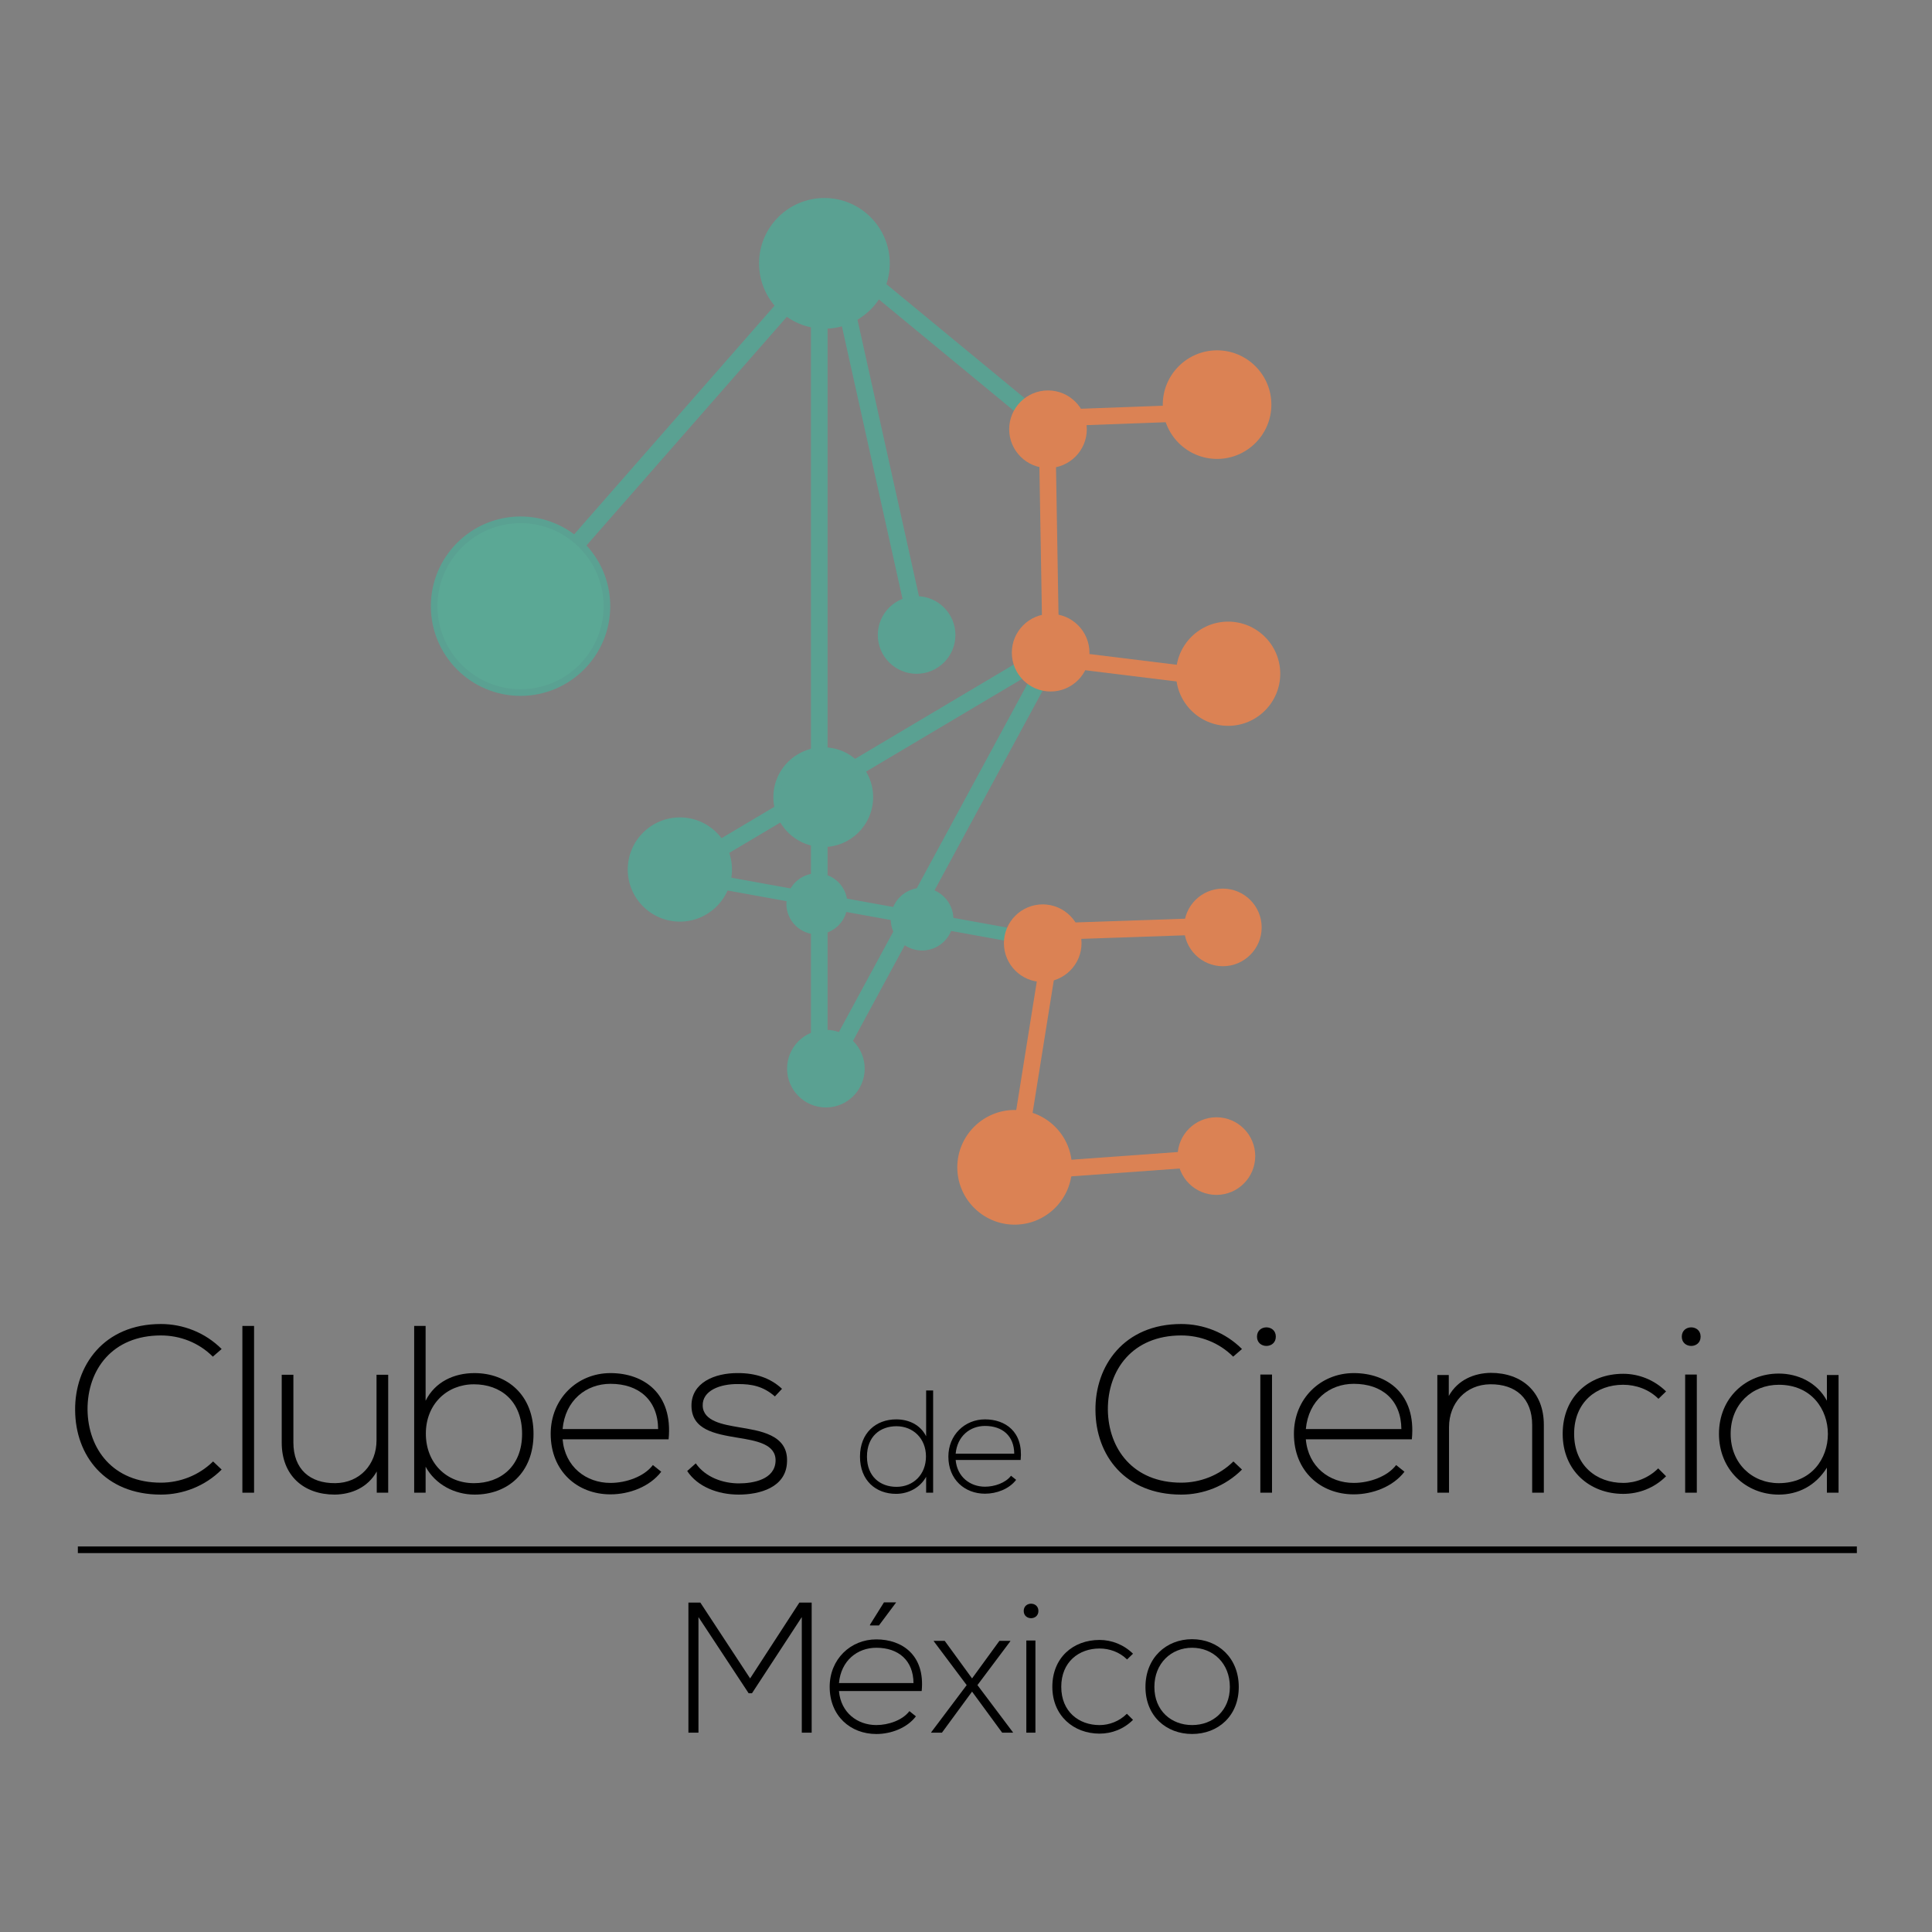 <?xml version="1.0" encoding="utf-8"?>
<!-- Generator: Adobe Illustrator 16.0.0, SVG Export Plug-In . SVG Version: 6.00 Build 0)  -->
<!DOCTYPE svg PUBLIC "-//W3C//DTD SVG 1.1//EN" "http://www.w3.org/Graphics/SVG/1.1/DTD/svg11.dtd">
<svg version="1.1" id="Capa_1" xmlns="http://www.w3.org/2000/svg" xmlns:xlink="http://www.w3.org/1999/xlink" x="0px" y="0px"
	 width="160px" height="160px" viewBox="0 0 160 160" enable-background="new 0 0 160 160" xml:space="preserve">
<rect x="0" y="0" width="160" height="160" fill="#808080" stroke="none"/>
<g>
	<line fill="#FFFFFF" x1="86.743" y1="-124.975" x2="68.833" y2="-91.913"/>
	
		<rect x="77.097" y="-127.244" transform="matrix(0.879 0.476 -0.476 0.879 -42.265 -50.148)" fill="#FFFFFF" width="1.383" height="37.601"/>
	<line fill="#FFFFFF" x1="57.841" y1="-108.768" x2="86.007" y2="-125.527"/>
	
		<rect x="71.233" y="-133.535" transform="matrix(0.511 0.86 -0.86 0.511 -65.527 -119.133)" fill="#FFFFFF" width="1.38" height="32.775"/>
	<path fill="#FFFFFF" d="M18.043-58.083C16.655-56.696,14.811-56,12.986-56c-4.681,0-7.119-3.272-7.14-7.021
		c-0.039-3.708,2.381-7.178,7.14-7.178c1.824,0,3.669,0.694,5.057,2.082l-0.733,0.635c-1.189-1.189-2.756-1.765-4.323-1.765
		c-4.046,0-6.128,2.855-6.107,6.187c0.04,3.252,2.103,6.068,6.107,6.068c1.567,0,3.153-0.594,4.343-1.765L18.043-58.083z"/>
	<rect x="19.769" y="-70.041" fill="#FFFFFF" width="0.972" height="13.881"/>
	<path fill="#FFFFFF" d="M30.952-56.159v-1.766C30.2-56.576,28.831-56.021,27.463-56c-2.618,0-4.422-1.607-4.422-4.323v-5.651h0.972
		v5.631c0,2.221,1.367,3.411,3.49,3.392c2.021-0.021,3.43-1.548,3.43-3.57v-5.453h0.972v9.816H30.952z"/>
	<path fill="#FFFFFF" d="M35.019-70.041v6.227c0.794-1.586,2.38-2.3,4.064-2.3c2.737,0,4.919,1.824,4.919,5.057
		c0,3.251-2.161,5.057-4.898,5.057c-1.666,0-3.271-0.833-4.085-2.32v2.162h-0.951v-13.881H35.019z M35.038-61.077
		c0,2.439,1.705,4.125,4.006,4.125c2.201,0,4.006-1.389,4.006-4.105c0-2.756-1.805-4.125-4.006-4.125
		C36.784-65.182,35.038-63.517,35.038-61.077"/>
	<path fill="#FFFFFF" d="M45.43-61.058c0-2.935,2.222-5.057,4.978-5.057c2.757,0,5.215,1.685,4.838,5.513h-8.824
		c0.199,2.299,1.964,3.628,3.986,3.628c1.289,0,2.796-0.516,3.529-1.487l0.695,0.556c-0.952,1.249-2.658,1.883-4.225,1.883
		C47.651-56.021,45.43-57.944,45.43-61.058 M54.373-61.455c-0.02-2.418-1.606-3.768-3.966-3.768c-2.022,0-3.768,1.369-3.986,3.768
		H54.373z"/>
	<path fill="#FFFFFF" d="M64.091-64.171c-0.992-0.872-1.963-1.031-3.054-1.031c-1.527-0.021-2.994,0.555-2.954,1.805
		c0.04,1.309,1.745,1.565,2.975,1.784c1.744,0.298,4.145,0.596,4.044,2.876C65.043-56.576,62.802-56,61.077-56
		c-1.727,0-3.432-0.654-4.283-1.964l0.714-0.635c0.813,1.171,2.28,1.667,3.589,1.667c1.189,0,2.994-0.317,3.054-1.864
		c0.04-1.408-1.587-1.686-3.192-1.944c-1.904-0.317-3.787-0.674-3.808-2.637c-0.02-1.923,1.903-2.756,3.887-2.736
		c1.428,0,2.677,0.397,3.649,1.309L64.091-64.171z"/>
	<path fill="#FFFFFF" d="M77.265-64.67v8.511h-0.583v-1.325c-0.499,0.912-1.483,1.422-2.504,1.422c-1.679,0-3.003-1.106-3.003-3.101
		c0-1.981,1.336-3.1,3.016-3.1c1.033,0,2.006,0.438,2.491,1.41v-3.817H77.265z M71.759-59.163c0,1.666,1.105,2.517,2.454,2.517
		c1.411,0,2.456-1.034,2.456-2.528c0-1.496-1.068-2.517-2.456-2.517C72.864-61.691,71.759-60.853,71.759-59.163"/>
	<path fill="#FFFFFF" d="M78.532-59.163c0-1.799,1.361-3.1,3.052-3.1c1.689,0,3.196,1.034,2.966,3.379h-5.41
		c0.121,1.411,1.203,2.226,2.444,2.226c0.788,0,1.714-0.316,2.163-0.912l0.426,0.34c-0.584,0.766-1.629,1.155-2.589,1.155
		C79.894-56.075,78.532-57.253,78.532-59.163 M84.015-59.406c-0.012-1.483-0.984-2.31-2.431-2.31c-1.241,0-2.311,0.839-2.444,2.31
		H84.015z"/>
	<path fill="#FFFFFF" d="M102.972-58.083C101.583-56.696,99.739-56,97.915-56c-4.68,0-7.119-3.272-7.139-7.021
		c-0.039-3.708,2.379-7.178,7.139-7.178c1.824,0,3.668,0.694,5.057,2.082l-0.734,0.635c-1.188-1.189-2.756-1.765-4.322-1.765
		c-4.045,0-6.127,2.855-6.107,6.187c0.04,3.252,2.104,6.068,6.107,6.068c1.566,0,3.152-0.594,4.343-1.765L102.972-58.083z"/>
	<path fill="#FFFFFF" d="M105.789-69.148c0,1.031-1.567,1.031-1.567,0C104.222-70.18,105.789-70.18,105.789-69.148 M104.499-56.159
		h0.973v-9.835h-0.973V-56.159z"/>
	<path fill="#FFFFFF" d="M107.295-61.058c0-2.935,2.222-5.057,4.978-5.057c2.758,0,5.217,1.685,4.84,5.513h-8.825
		c0.198,2.299,1.964,3.628,3.985,3.628c1.289,0,2.797-0.516,3.529-1.487l0.695,0.556c-0.953,1.249-2.656,1.883-4.225,1.883
		C109.517-56.021,107.295-57.944,107.295-61.058 M116.239-61.455c-0.02-2.418-1.605-3.768-3.967-3.768
		c-2.021,0-3.768,1.369-3.985,3.768H116.239z"/>
	<path fill="#FFFFFF" d="M120.187-65.956v1.745c0.752-1.348,2.121-1.903,3.49-1.923c2.617,0,4.42,1.605,4.42,4.323v5.652h-0.969
		v-5.632c0-2.221-1.369-3.41-3.492-3.391c-2.021,0.02-3.43,1.546-3.43,3.569v5.454h-0.973v-9.797H120.187z"/>
	<path fill="#FFFFFF" d="M138.272-57.528c-0.992,0.991-2.281,1.466-3.57,1.466c-2.756,0-5.037-1.903-5.037-4.996
		c0-3.094,2.201-4.998,5.037-4.998c1.289,0,2.578,0.496,3.57,1.467l-0.635,0.615c-0.793-0.793-1.885-1.17-2.936-1.17
		c-2.221,0-4.084,1.448-4.084,4.085c0,2.638,1.863,4.084,4.084,4.084c1.051,0,2.121-0.417,2.916-1.209L138.272-57.528z"/>
	<path fill="#FFFFFF" d="M141.147-69.148c0,1.031-1.566,1.031-1.566,0C139.581-70.18,141.147-70.18,141.147-69.148 M139.858-56.159
		h0.973v-9.835h-0.973V-56.159z"/>
	<path fill="#FFFFFF" d="M152.63-65.956v9.797h-0.973v-2.083c-0.951,1.527-2.42,2.242-4.006,2.242c-2.736,0-4.977-2.063-4.977-5.057
		s2.24-5.017,4.977-5.017c1.586,0,3.193,0.734,4.006,2.261v-2.142H152.63z M143.646-61.058c0,2.458,1.785,4.105,4.006,4.105
		c5.453,0,5.453-8.19,0-8.19C145.431-65.143,143.646-63.517,143.646-61.058"/>
	<polygon fill="#FFFFFF" points="66.332,-45.806 62.186,-39.462 61.907,-39.462 57.73,-45.806 57.73,-36.183 56.895,-36.183 
		56.895,-47.012 57.886,-47.012 62.032,-40.7 66.132,-47.012 67.151,-47.012 67.151,-36.183 66.332,-36.183 	"/>
	<path fill="#FFFFFF" d="M72.536-36.074c-2.15,0-3.883-1.501-3.883-3.93c0-2.29,1.732-3.946,3.883-3.946s4.068,1.316,3.775,4.302
		h-6.885c0.154,1.794,1.531,2.831,3.109,2.831c1.006,0,2.182-0.402,2.754-1.161l0.541,0.434
		C75.089-36.569,73.758-36.074,72.536-36.074 M69.427-40.314h6.203c-0.015-1.888-1.252-2.938-3.094-2.938
		C70.958-43.252,69.597-42.185,69.427-40.314 M72.753-45.11l1.424-1.902v-0.015H73.17l-1.16,1.856v0.062H72.753z"/>
	<polygon fill="#FFFFFF" points="80.503,-40.7 82.778,-43.825 83.69,-43.825 83.69,-43.794 80.952,-40.144 83.907,-36.214 
		83.907,-36.183 83.01,-36.183 80.503,-39.602 77.997,-36.183 77.101,-36.183 77.101,-36.214 80.055,-40.144 77.317,-43.794 
		77.317,-43.825 78.229,-43.825 	"/>
	<path fill="#FFFFFF" d="M86.026-46.316c0,0.805-1.223,0.805-1.223,0C84.804-47.12,86.026-47.12,86.026-46.316 M85.021-36.183h0.758
		v-7.674h-0.758V-36.183z"/>
	<path fill="#FFFFFF" d="M93.901-37.25c-0.773,0.774-1.779,1.145-2.785,1.145c-2.15,0-3.93-1.485-3.93-3.899s1.717-3.899,3.93-3.899
		c1.006,0,2.012,0.388,2.785,1.145l-0.495,0.48c-0.618-0.62-1.47-0.913-2.29-0.913c-1.732,0-3.187,1.129-3.187,3.187
		c0,2.058,1.454,3.187,3.187,3.187c0.82,0,1.655-0.325,2.275-0.944L93.901-37.25z"/>
	<path fill="#FFFFFF" d="M94.938-39.989c0-2.429,1.731-3.976,3.882-3.976c2.151,0,3.884,1.547,3.884,3.976s-1.732,3.914-3.884,3.914
		C96.67-36.075,94.938-37.56,94.938-39.989 M101.961-39.989c0-1.98-1.407-3.264-3.141-3.264c-1.732,0-3.14,1.283-3.14,3.264
		c0,1.979,1.407,3.172,3.14,3.172C100.554-36.817,101.961-38.009,101.961-39.989"/>
	<line fill="#FFFFFF" x1="71.181" y1="-157.665" x2="86.929" y2="-144.68"/>
	
		<rect x="68.849" y="-151.863" transform="matrix(0.771 0.636 -0.636 0.771 -78.111 -84.828)" fill="#FFFFFF" width="20.411" height="1.382"/>
	<path fill="#FFFFFF" d="M105.882-124.327c0,2.243-1.818,4.063-4.063,4.063c-2.242,0-4.063-1.82-4.063-4.063
		c0-2.245,1.82-4.062,4.063-4.062C104.063-128.389,105.882-126.572,105.882-124.327"/>
	<path fill="#FFFFFF" d="M101.819-119.989c-2.393,0-4.338-1.946-4.338-4.338s1.945-4.338,4.338-4.338s4.338,1.946,4.338,4.338
		S104.212-119.989,101.819-119.989 M101.819-128.113c-2.087,0-3.786,1.699-3.786,3.786c0,2.087,1.699,3.786,3.786,3.786
		c2.088,0,3.785-1.698,3.785-3.786C105.604-126.414,103.907-128.113,101.819-128.113"/>
	<path fill="#FFFFFF" d="M89.999-126.079c0,1.632-1.324,2.955-2.955,2.955c-1.633,0-2.954-1.323-2.954-2.955
		c0-1.63,1.321-2.954,2.954-2.954C88.675-129.033,89.999-127.709,89.999-126.079"/>
	<path fill="#FFFFFF" d="M87.044-122.849c-1.781,0-3.23-1.449-3.23-3.23c0-1.781,1.449-3.23,3.23-3.23s3.23,1.449,3.23,3.23
		C90.274-124.298,88.825-122.849,87.044-122.849 M87.044-128.756c-1.477,0-2.678,1.201-2.678,2.677c0,1.477,1.201,2.678,2.678,2.678
		s2.678-1.201,2.678-2.678C89.722-127.555,88.521-128.756,87.044-128.756"/>
	<path fill="#FFFFFF" d="M89.779-144.678c0,1.631-1.323,2.955-2.954,2.955c-1.633,0-2.954-1.324-2.954-2.955
		c0-1.631,1.321-2.954,2.954-2.954C88.456-147.632,89.779-146.31,89.779-144.678"/>
	<path fill="#FFFFFF" d="M86.825-141.448c-1.781,0-3.23-1.449-3.23-3.229c0-1.781,1.449-3.23,3.23-3.23s3.23,1.449,3.23,3.23
		C90.056-142.896,88.606-141.448,86.825-141.448 M86.825-147.355c-1.477,0-2.678,1.201-2.678,2.678c0,1.476,1.201,2.677,2.678,2.677
		s2.678-1.201,2.678-2.677C89.503-146.154,88.302-147.355,86.825-147.355"/>
	<path fill="#FFFFFF" d="M105.143-146.727c0,2.342-1.9,4.244-4.243,4.244c-2.344,0-4.244-1.901-4.244-4.244
		c0-2.346,1.9-4.244,4.244-4.244C103.242-150.971,105.143-149.073,105.143-146.727"/>
	<path fill="#FFFFFF" d="M100.899-142.208c-2.492,0-4.52-2.027-4.52-4.519c0-2.493,2.027-4.52,4.52-4.52
		c2.49,0,4.52,2.027,4.52,4.52C105.419-144.235,103.39-142.208,100.899-142.208 M100.899-150.694c-2.188,0-3.968,1.78-3.968,3.967
		s1.78,3.967,3.968,3.967s3.967-1.779,3.967-3.967S103.087-150.694,100.899-150.694"/>
	
		<rect x="93.246" y="-150.206" transform="matrix(0.037 0.999 -0.999 0.037 -55.307 -234.233)" fill="#FFFFFF" width="1.381" height="8.759"/>
	
		<rect x="80.587" y="-136.068" transform="matrix(0.017 1 -1 0.017 -49.922 -219.965)" fill="#FFFFFF" width="12.693" height="1.381"/>
	
		<rect x="89.8" y="-125.538" transform="matrix(0.993 0.122 -0.122 0.993 -14.495 -12.377)" fill="#FFFFFF" width="8.546" height="1.382"/>
	<line fill="#FFFFFF" x1="57.472" y1="-107.294" x2="86.843" y2="-101.964"/>
	
		<rect x="57.232" y="-105.181" transform="matrix(0.984 0.179 -0.179 0.984 -17.523 -14.566)" fill="#FFFFFF" width="29.851" height="1.104"/>
	<path fill="#FFFFFF" d="M56.183-112.093c2.244,0,4.063,1.818,4.063,4.063c0,2.243-1.818,4.061-4.063,4.061
		s-4.063-1.818-4.063-4.061C52.12-110.275,53.938-112.093,56.183-112.093"/>
	<path fill="#FFFFFF" d="M56.183-103.693c-2.393,0-4.338-1.946-4.338-4.337c0-2.393,1.945-4.339,4.338-4.339
		s4.338,1.946,4.338,4.339C60.521-105.639,58.575-103.693,56.183-103.693 M56.183-111.817c-2.087,0-3.786,1.698-3.786,3.787
		c0,2.086,1.699,3.785,3.786,3.785s3.785-1.698,3.785-3.785C59.968-110.119,58.27-111.817,56.183-111.817"/>
	<path fill="#FFFFFF" d="M68.339-94.409c1.631,0,2.954,1.322,2.954,2.954s-1.323,2.955-2.954,2.955
		c-1.633,0-2.955-1.323-2.955-2.955S66.706-94.409,68.339-94.409"/>
	<path fill="#FFFFFF" d="M68.339-88.225c-1.782,0-3.231-1.449-3.231-3.231c0-1.781,1.449-3.23,3.231-3.23
		c1.781,0,3.23,1.449,3.23,3.23C71.569-89.674,70.12-88.225,68.339-88.225 M68.339-94.133c-1.477,0-2.68,1.201-2.68,2.677
		c0,1.477,1.203,2.678,2.68,2.678s2.678-1.201,2.678-2.678C71.017-92.932,69.815-94.133,68.339-94.133"/>
	<path fill="#FFFFFF" d="M103.799-84.178c0,1.631-1.322,2.955-2.954,2.955c-1.631,0-2.955-1.324-2.955-2.955
		c0-1.632,1.324-2.954,2.955-2.954C102.477-87.131,103.799-85.81,103.799-84.178"/>
	<path fill="#FFFFFF" d="M100.845-80.947c-1.781,0-3.23-1.449-3.23-3.231c0-1.781,1.449-3.23,3.23-3.23s3.23,1.449,3.23,3.23
		C104.075-82.396,102.626-80.947,100.845-80.947 M100.845-86.855c-1.477,0-2.678,1.201-2.678,2.677c0,1.477,1.201,2.679,2.678,2.679
		s2.678-1.202,2.678-2.679C103.522-85.654,102.321-86.855,100.845-86.855"/>
	<path fill="#FFFFFF" d="M89.341-101.897c0,1.63-1.324,2.954-2.955,2.954c-1.632,0-2.954-1.323-2.954-2.954
		c0-1.633,1.322-2.955,2.954-2.955C88.017-104.853,89.341-103.531,89.341-101.897"/>
	<path fill="#FFFFFF" d="M86.386-98.668c-1.781,0-3.23-1.449-3.23-3.229c0-1.782,1.449-3.231,3.23-3.231s3.23,1.45,3.23,3.231
		C89.616-100.117,88.167-98.668,86.386-98.668 M86.386-104.576c-1.477,0-2.678,1.201-2.678,2.679c0,1.476,1.201,2.677,2.678,2.677
		s2.678-1.201,2.678-2.677C89.063-103.375,87.862-104.576,86.386-104.576"/>
	<path fill="#FFFFFF" d="M104.335-103.211c0,1.631-1.322,2.954-2.955,2.954c-1.632,0-2.953-1.323-2.953-2.954
		c0-1.633,1.321-2.954,2.953-2.954C103.013-106.165,104.335-104.844,104.335-103.211"/>
	<path fill="#FFFFFF" d="M101.38-99.981c-1.779,0-3.23-1.449-3.23-3.229s1.451-3.23,3.23-3.23c1.781,0,3.23,1.449,3.23,3.23
		S103.161-99.981,101.38-99.981 M101.38-105.888c-1.477,0-2.678,1.201-2.678,2.677s1.201,2.677,2.678,2.677s2.678-1.201,2.678-2.677
		S102.856-105.888,101.38-105.888"/>
	
		<rect x="93.101" y="-107.789" transform="matrix(0.035 0.999 -0.999 0.035 -12.443 -193.213)" fill="#FFFFFF" width="1.381" height="9.483"/>
	
		<rect x="84.803" y="-99.137" transform="matrix(0.988 0.158 -0.158 0.988 -13.456 -14.639)" fill="#FFFFFF" width="1.381" height="14.098"/>
	
		<rect x="91.009" y="-89.503" transform="matrix(0.073 0.997 -0.997 0.073 1.876 -168.641)" fill="#FFFFFF" width="1.382" height="12.384"/>
	<line fill="#FFFFFF" x1="67.786" y1="-153.708" x2="67.786" y2="-94.034"/>
	<rect x="67.095" y="-153.708" fill="#FFFFFF" width="1.381" height="59.674"/>
	<line fill="#FFFFFF" x1="70.239" y1="-153.875" x2="75.521" y2="-130.13"/>
	
		<rect x="60.719" y="-142.694" transform="matrix(0.217 0.976 -0.976 0.217 -81.557 -182.319)" fill="#FFFFFF" width="24.324" height="1.383"/>
	<line fill="#FFFFFF" x1="66.496" y1="-156.655" x2="46.973" y2="-134.37"/>
	
		<rect x="56.044" y="-160.326" transform="matrix(0.753 0.658 -0.658 0.753 -81.768 -73.336)" fill="#FFFFFF" width="1.382" height="29.628"/>
	<path fill="#FFFFFF" d="M75.89-130.506c1.63,0,2.953,1.323,2.953,2.955s-1.323,2.954-2.953,2.954c-1.633,0-2.955-1.322-2.955-2.954
		S74.257-130.506,75.89-130.506"/>
	<path fill="#FFFFFF" d="M75.89-124.321c-1.782,0-3.231-1.45-3.231-3.23c0-1.782,1.449-3.23,3.231-3.23
		c1.779,0,3.229,1.449,3.229,3.23C79.119-125.771,77.669-124.321,75.89-124.321 M75.89-130.23c-1.478,0-2.68,1.201-2.68,2.678
		c0,1.477,1.202,2.677,2.68,2.677c1.477,0,2.678-1.201,2.678-2.677C78.567-129.029,77.366-130.23,75.89-130.23"/>
	<path fill="#FFFFFF" d="M42.922-137.139c3.97,0,7.19,3.218,7.19,7.19c0,3.971-3.221,7.189-7.19,7.189
		c-3.972,0-7.19-3.218-7.19-7.189C35.731-133.921,38.95-137.139,42.922-137.139"/>
	<path fill="#FFFFFF" d="M42.922-122.483c-4.118,0-7.467-3.35-7.467-7.465c0-4.118,3.349-7.467,7.467-7.467
		c4.116,0,7.467,3.349,7.467,7.467C50.389-125.833,47.038-122.483,42.922-122.483 M42.922-136.863c-3.813,0-6.915,3.102-6.915,6.915
		c0,3.811,3.102,6.913,6.915,6.913c3.812,0,6.914-3.102,6.914-6.913C49.836-133.761,46.733-136.863,42.922-136.863"/>
	<path fill="#FFFFFF" d="M68.118-117.927c2.141,0,3.875,1.734,3.875,3.875s-1.734,3.875-3.875,3.875s-3.875-1.734-3.875-3.875
		S65.978-117.927,68.118-117.927"/>
	<path fill="#FFFFFF" d="M68.118-109.902c-2.289,0-4.152-1.862-4.152-4.151c0-2.29,1.863-4.151,4.152-4.151s4.151,1.862,4.151,4.151
		C72.27-111.764,70.407-109.902,68.118-109.902 M68.118-117.651c-1.984,0-3.6,1.614-3.6,3.599c0,1.984,1.615,3.598,3.6,3.598
		s3.6-1.614,3.6-3.598C71.718-116.038,70.103-117.651,68.118-117.651"/>
	<path fill="#FFFFFF" d="M88.544-83.243c0,2.484-2.012,4.497-4.496,4.497c-2.483,0-4.496-2.013-4.496-4.497
		c0-2.482,2.013-4.497,4.496-4.497C86.532-87.74,88.544-85.725,88.544-83.243"/>
	<path fill="#FFFFFF" d="M84.048-78.47c-2.631,0-4.771-2.141-4.771-4.773s2.141-4.773,4.771-4.773c2.632,0,4.773,2.141,4.773,4.773
		S86.68-78.47,84.048-78.47 M84.048-87.464c-2.326,0-4.22,1.894-4.22,4.221c0,2.328,1.894,4.221,4.22,4.221
		c2.327,0,4.221-1.893,4.221-4.221C88.269-85.57,86.375-87.464,84.048-87.464"/>
	<path fill="#FFFFFF" d="M68.213-163.65c2.853,0,5.165,2.313,5.165,5.165c0,2.853-2.313,5.163-5.165,5.163s-5.163-2.311-5.163-5.163
		C63.05-161.337,65.36-163.65,68.213-163.65"/>
	<path fill="#FFFFFF" d="M68.213-153.046c-3,0-5.44-2.44-5.44-5.439s2.44-5.441,5.44-5.441s5.441,2.441,5.441,5.441
		S71.213-153.046,68.213-153.046 M68.213-163.374c-2.694,0-4.888,2.193-4.888,4.888s2.193,4.887,4.888,4.887
		c2.696,0,4.89-2.192,4.89-4.887S70.909-163.374,68.213-163.374"/>
	<path fill="#FFFFFF" d="M67.589-107.437c1.25,0,2.264,1.013,2.264,2.263s-1.014,2.264-2.264,2.264s-2.264-1.014-2.264-2.264
		S66.339-107.437,67.589-107.437"/>
	<path fill="#FFFFFF" d="M67.589-102.634c-1.4,0-2.54-1.139-2.54-2.54s1.14-2.54,2.54-2.54s2.54,1.139,2.54,2.54
		S68.989-102.634,67.589-102.634 M67.589-107.161c-1.096,0-1.987,0.891-1.987,1.987c0,1.096,0.892,1.987,1.987,1.987
		s1.987-0.891,1.987-1.987C69.576-106.27,68.685-107.161,67.589-107.161"/>
	<path fill="#FFFFFF" d="M76.344-106.23c1.288,0,2.333,1.044,2.333,2.333c0,1.289-1.045,2.332-2.333,2.332s-2.332-1.043-2.332-2.332
		C74.012-105.186,75.056-106.23,76.344-106.23"/>
	<path fill="#FFFFFF" d="M76.344-101.29c-1.438,0-2.608-1.17-2.608-2.608c0-1.439,1.17-2.609,2.608-2.609
		c1.439,0,2.609,1.17,2.609,2.609C78.953-102.46,77.783-101.29,76.344-101.29 M76.344-105.954c-1.134,0-2.056,0.921-2.056,2.056
		c0,1.133,0.922,2.056,2.056,2.056s2.057-0.923,2.057-2.056C78.4-105.033,77.478-105.954,76.344-105.954"/>
	<rect x="6.073" y="-51.684" fill="#FFFFFF" width="148.08" height="0.553"/>
</g>
<g>
	<line fill="#262424" x1="266.743" y1="-124.975" x2="248.833" y2="-91.913"/>
	
		<rect x="257.097" y="-127.244" transform="matrix(0.879 0.476 -0.476 0.879 -20.539 -135.805)" fill="#262424" width="1.383" height="37.601"/>
	<line fill="#262424" x1="237.841" y1="-108.768" x2="266.007" y2="-125.527"/>
	
		<rect x="251.233" y="-133.534" transform="matrix(0.511 0.86 -0.86 0.511 22.52 -273.873)" fill="#262424" width="1.38" height="32.775"/>
	<path fill="#262424" d="M198.043-58.083c-1.388,1.388-3.232,2.083-5.057,2.083c-4.681,0-7.119-3.272-7.14-7.021
		c-0.039-3.708,2.381-7.179,7.14-7.179c1.824,0,3.669,0.694,5.057,2.082l-0.733,0.635c-1.189-1.189-2.756-1.765-4.323-1.765
		c-4.046,0-6.128,2.855-6.107,6.187c0.04,3.253,2.103,6.068,6.107,6.068c1.567,0,3.153-0.594,4.343-1.766L198.043-58.083z"/>
	<rect x="199.769" y="-70.041" fill="#262424" width="0.972" height="13.882"/>
	<path fill="#262424" d="M210.952-56.159v-1.766c-0.752,1.348-2.121,1.902-3.489,1.924c-2.618,0-4.422-1.607-4.422-4.323v-5.651
		h0.972v5.631c0,2.221,1.367,3.411,3.49,3.393c2.021-0.021,3.43-1.549,3.43-3.57v-5.453h0.972v9.816H210.952z"/>
	<path fill="#262424" d="M215.019-70.041v6.227c0.794-1.587,2.38-2.3,4.064-2.3c2.737,0,4.919,1.824,4.919,5.057
		c0,3.251-2.161,5.057-4.898,5.057c-1.666,0-3.271-0.834-4.085-2.32v2.162h-0.951v-13.882H215.019z M215.038-61.077
		c0,2.438,1.705,4.125,4.006,4.125c2.201,0,4.006-1.39,4.006-4.105c0-2.757-1.805-4.125-4.006-4.125
		C216.784-65.182,215.038-63.517,215.038-61.077"/>
	<path fill="#262424" d="M225.43-61.057c0-2.936,2.222-5.057,4.978-5.057c2.757,0,5.215,1.685,4.838,5.513h-8.824
		c0.199,2.3,1.964,3.628,3.986,3.628c1.289,0,2.796-0.516,3.529-1.486l0.695,0.555c-0.952,1.249-2.658,1.883-4.225,1.883
		C227.651-56.022,225.43-57.944,225.43-61.057 M234.373-61.455c-0.02-2.419-1.606-3.768-3.966-3.768
		c-2.022,0-3.768,1.368-3.986,3.768H234.373z"/>
	<path fill="#262424" d="M244.091-64.17c-0.992-0.873-1.963-1.031-3.054-1.031c-1.527-0.021-2.994,0.555-2.954,1.805
		c0.04,1.309,1.745,1.565,2.975,1.783c1.744,0.299,4.145,0.596,4.044,2.877c-0.059,2.16-2.3,2.736-4.024,2.736
		c-1.727,0-3.432-0.654-4.283-1.965l0.714-0.635c0.813,1.172,2.28,1.667,3.589,1.667c1.189,0,2.994-0.317,3.054-1.864
		c0.04-1.408-1.587-1.686-3.192-1.943c-1.904-0.316-3.787-0.674-3.808-2.637c-0.02-1.924,1.903-2.756,3.887-2.736
		c1.428,0,2.677,0.396,3.649,1.309L244.091-64.17z"/>
	<path fill="#262424" d="M257.265-64.67v8.512h-0.583v-1.326c-0.499,0.912-1.483,1.423-2.504,1.423
		c-1.679,0-3.003-1.106-3.003-3.101c0-1.98,1.336-3.1,3.016-3.1c1.033,0,2.006,0.438,2.491,1.41v-3.818H257.265z M251.759-59.163
		c0,1.666,1.105,2.517,2.454,2.517c1.411,0,2.456-1.034,2.456-2.528c0-1.496-1.068-2.517-2.456-2.517
		C252.864-61.691,251.759-60.852,251.759-59.163"/>
	<path fill="#262424" d="M258.532-59.163c0-1.799,1.361-3.1,3.052-3.1c1.689,0,3.196,1.033,2.966,3.379h-5.41
		c0.121,1.41,1.203,2.226,2.444,2.226c0.788,0,1.714-0.316,2.163-0.912l0.426,0.34c-0.584,0.767-1.629,1.155-2.589,1.155
		C259.894-56.075,258.532-57.253,258.532-59.163 M264.015-59.406c-0.012-1.483-0.984-2.31-2.431-2.31
		c-1.241,0-2.311,0.839-2.444,2.31H264.015z"/>
	<path fill="#262424" d="M282.972-58.083c-1.389,1.388-3.232,2.083-5.057,2.083c-4.68,0-7.119-3.272-7.139-7.021
		c-0.039-3.708,2.379-7.179,7.139-7.179c1.824,0,3.668,0.694,5.057,2.082l-0.734,0.635c-1.188-1.189-2.756-1.765-4.322-1.765
		c-4.045,0-6.127,2.855-6.107,6.187c0.04,3.253,2.104,6.068,6.107,6.068c1.566,0,3.152-0.594,4.343-1.766L282.972-58.083z"/>
	<path fill="#262424" d="M285.789-69.149c0,1.031-1.567,1.031-1.567,0S285.789-70.18,285.789-69.149 M284.499-56.159h0.973v-9.836
		h-0.973V-56.159z"/>
	<path fill="#262424" d="M287.295-61.057c0-2.936,2.222-5.057,4.978-5.057c2.758,0,5.217,1.685,4.84,5.513h-8.825
		c0.198,2.3,1.964,3.628,3.985,3.628c1.289,0,2.797-0.516,3.529-1.486l0.695,0.555c-0.953,1.249-2.656,1.883-4.225,1.883
		C289.517-56.022,287.295-57.944,287.295-61.057 M296.239-61.455c-0.02-2.419-1.605-3.768-3.967-3.768
		c-2.021,0-3.768,1.368-3.985,3.768H296.239z"/>
	<path fill="#262424" d="M300.187-65.956v1.744c0.752-1.348,2.121-1.902,3.49-1.922c2.617,0,4.42,1.605,4.42,4.322v5.652h-0.969
		v-5.633c0-2.221-1.369-3.41-3.492-3.391c-2.021,0.02-3.43,1.547-3.43,3.568v5.455h-0.973v-9.797H300.187z"/>
	<path fill="#262424" d="M318.272-57.528c-0.992,0.99-2.281,1.467-3.57,1.467c-2.756,0-5.037-1.904-5.037-4.996
		c0-3.094,2.201-4.998,5.037-4.998c1.289,0,2.578,0.496,3.57,1.467l-0.635,0.615c-0.793-0.793-1.885-1.17-2.936-1.17
		c-2.221,0-4.084,1.448-4.084,4.086c0,2.637,1.863,4.084,4.084,4.084c1.051,0,2.121-0.416,2.916-1.209L318.272-57.528z"/>
	<path fill="#262424" d="M321.147-69.149c0,1.031-1.566,1.031-1.566,0S321.147-70.18,321.147-69.149 M319.858-56.159h0.973v-9.836
		h-0.973V-56.159z"/>
	<path fill="#262424" d="M332.63-65.956v9.797h-0.973v-2.084c-0.951,1.527-2.42,2.242-4.006,2.242c-2.736,0-4.977-2.063-4.977-5.057
		c0-2.995,2.24-5.018,4.977-5.018c1.586,0,3.193,0.734,4.006,2.261v-2.142H332.63z M323.646-61.057c0,2.457,1.785,4.105,4.006,4.105
		c5.453,0,5.453-8.191,0-8.191C325.431-65.143,323.646-63.517,323.646-61.057"/>
	<polygon fill="#262424" points="246.332,-45.805 242.186,-39.462 241.907,-39.462 237.73,-45.805 237.73,-36.182 236.895,-36.182 
		236.895,-47.012 237.886,-47.012 242.032,-40.7 246.132,-47.012 247.151,-47.012 247.151,-36.182 246.332,-36.182 	"/>
	<path fill="#262424" d="M252.536-36.074c-2.15,0-3.883-1.501-3.883-3.931c0-2.289,1.732-3.945,3.883-3.945s4.068,1.316,3.775,4.302
		h-6.885c0.154,1.794,1.531,2.831,3.109,2.831c1.006,0,2.182-0.402,2.754-1.16l0.541,0.434
		C255.089-36.569,253.758-36.074,252.536-36.074 M249.427-40.314h6.203c-0.015-1.888-1.252-2.938-3.094-2.938
		C250.958-43.252,249.597-42.185,249.427-40.314 M252.753-45.11l1.424-1.902v-0.016h-1.007l-1.16,1.856v0.062H252.753z"/>
	<polygon fill="#262424" points="260.503,-40.7 262.778,-43.825 263.69,-43.825 263.69,-43.794 260.952,-40.143 263.907,-36.214 
		263.907,-36.182 263.01,-36.182 260.503,-39.602 257.997,-36.182 257.101,-36.182 257.101,-36.214 260.055,-40.143 
		257.317,-43.794 257.317,-43.825 258.229,-43.825 	"/>
	<path fill="#262424" d="M266.026-46.317c0,0.806-1.223,0.806-1.223,0C264.804-47.12,266.026-47.12,266.026-46.317 M265.021-36.182
		h0.758v-7.674h-0.758V-36.182z"/>
	<path fill="#262424" d="M273.901-37.25c-0.773,0.774-1.779,1.146-2.785,1.146c-2.15,0-3.93-1.485-3.93-3.899
		c0-2.413,1.717-3.898,3.93-3.898c1.006,0,2.012,0.387,2.785,1.145l-0.495,0.48c-0.618-0.619-1.47-0.913-2.29-0.913
		c-1.732,0-3.187,1.129-3.187,3.187c0,2.059,1.454,3.188,3.187,3.188c0.82,0,1.655-0.325,2.275-0.943L273.901-37.25z"/>
	<path fill="#262424" d="M274.938-39.989c0-2.429,1.731-3.976,3.882-3.976c2.151,0,3.884,1.547,3.884,3.976
		s-1.732,3.914-3.884,3.914C276.67-36.075,274.938-37.56,274.938-39.989 M281.961-39.989c0-1.98-1.407-3.264-3.141-3.264
		c-1.732,0-3.14,1.283-3.14,3.264c0,1.979,1.407,3.172,3.14,3.172C280.554-36.817,281.961-38.009,281.961-39.989"/>
	<line fill="#262424" x1="251.181" y1="-157.665" x2="266.929" y2="-144.68"/>
	
		<rect x="248.849" y="-151.863" transform="matrix(0.772 0.636 -0.636 0.772 -36.991 -199.333)" fill="#262424" width="20.411" height="1.382"/>
	<path fill="#262424" d="M285.882-124.327c0,2.242-1.818,4.063-4.063,4.063c-2.242,0-4.063-1.82-4.063-4.063
		c0-2.245,1.82-4.063,4.063-4.063C284.063-128.389,285.882-126.572,285.882-124.327"/>
	<path fill="#262424" d="M281.819-119.989c-2.393,0-4.338-1.946-4.338-4.338c0-2.393,1.945-4.338,4.338-4.338
		s4.338,1.945,4.338,4.338C286.157-121.935,284.212-119.989,281.819-119.989 M281.819-128.113c-2.087,0-3.786,1.698-3.786,3.786
		c0,2.087,1.699,3.785,3.786,3.785c2.088,0,3.785-1.698,3.785-3.785C285.604-126.415,283.907-128.113,281.819-128.113"/>
	<path fill="#262424" d="M269.999-126.079c0,1.632-1.324,2.955-2.955,2.955c-1.633,0-2.954-1.323-2.954-2.955
		c0-1.631,1.321-2.954,2.954-2.954C268.675-129.033,269.999-127.709,269.999-126.079"/>
	<path fill="#262424" d="M267.044-122.848c-1.781,0-3.23-1.449-3.23-3.23s1.449-3.23,3.23-3.23s3.23,1.449,3.23,3.23
		S268.825-122.848,267.044-122.848 M267.044-128.756c-1.477,0-2.678,1.201-2.678,2.678s1.201,2.678,2.678,2.678
		s2.678-1.201,2.678-2.678S268.521-128.756,267.044-128.756"/>
	<path fill="#262424" d="M269.779-144.678c0,1.631-1.323,2.955-2.954,2.955c-1.633,0-2.954-1.324-2.954-2.955
		s1.321-2.954,2.954-2.954C268.456-147.632,269.779-146.309,269.779-144.678"/>
	<path fill="#262424" d="M266.825-141.448c-1.781,0-3.23-1.449-3.23-3.229c0-1.781,1.449-3.23,3.23-3.23s3.23,1.449,3.23,3.23
		C270.056-142.897,268.606-141.448,266.825-141.448 M266.825-147.356c-1.477,0-2.678,1.201-2.678,2.679
		c0,1.476,1.201,2.677,2.678,2.677s2.678-1.201,2.678-2.677C269.503-146.155,268.302-147.356,266.825-147.356"/>
	<path fill="#262424" d="M285.143-146.727c0,2.342-1.9,4.244-4.243,4.244c-2.344,0-4.244-1.902-4.244-4.244
		c0-2.346,1.9-4.244,4.244-4.244C283.242-150.971,285.143-149.073,285.143-146.727"/>
	<path fill="#262424" d="M280.899-142.208c-2.492,0-4.52-2.027-4.52-4.52s2.027-4.52,4.52-4.52c2.49,0,4.52,2.027,4.52,4.52
		S283.39-142.208,280.899-142.208 M280.899-150.694c-2.188,0-3.968,1.779-3.968,3.967s1.78,3.967,3.968,3.967
		s3.967-1.779,3.967-3.967S283.087-150.694,280.899-150.694"/>
	
		<rect x="273.246" y="-150.206" transform="matrix(0.037 0.999 -0.999 0.037 117.945 -414.105)" fill="#262424" width="1.381" height="8.759"/>
	
		<rect x="260.587" y="-136.068" transform="matrix(0.017 1 -1 0.017 126.976 -399.938)" fill="#262424" width="12.693" height="1.381"/>
	
		<rect x="269.8" y="-125.538" transform="matrix(0.993 0.122 -0.122 0.993 -13.167 -34.315)" fill="#262424" width="8.546" height="1.382"/>
	<line fill="#262424" x1="237.472" y1="-107.294" x2="266.843" y2="-101.964"/>
	
		<rect x="237.232" y="-105.181" transform="matrix(0.984 0.179 -0.179 0.984 -14.63 -46.706)" fill="#262424" width="29.851" height="1.105"/>
	<path fill="#262424" d="M236.183-112.093c2.244,0,4.063,1.817,4.063,4.063c0,2.243-1.818,4.062-4.063,4.062
		s-4.063-1.818-4.063-4.062C232.12-110.276,233.938-112.093,236.183-112.093"/>
	<path fill="#262424" d="M236.183-103.694c-2.393,0-4.338-1.945-4.338-4.337c0-2.393,1.945-4.339,4.338-4.339
		s4.338,1.946,4.338,4.339C240.521-105.639,238.575-103.694,236.183-103.694 M236.183-111.817c-2.087,0-3.786,1.697-3.786,3.786
		c0,2.087,1.699,3.784,3.786,3.784s3.785-1.697,3.785-3.784C239.968-110.12,238.27-111.817,236.183-111.817"/>
	<path fill="#262424" d="M248.339-94.409c1.631,0,2.954,1.321,2.954,2.953s-1.323,2.955-2.954,2.955
		c-1.633,0-2.955-1.323-2.955-2.955S246.706-94.409,248.339-94.409"/>
	<path fill="#262424" d="M248.339-88.225c-1.782,0-3.231-1.449-3.231-3.23s1.449-3.23,3.231-3.23c1.781,0,3.23,1.449,3.23,3.23
		S250.12-88.225,248.339-88.225 M248.339-94.133c-1.477,0-2.68,1.201-2.68,2.678s1.203,2.678,2.68,2.678s2.678-1.201,2.678-2.678
		S249.815-94.133,248.339-94.133"/>
	<path fill="#262424" d="M283.799-84.178c0,1.632-1.322,2.955-2.954,2.955c-1.631,0-2.955-1.323-2.955-2.955
		c0-1.631,1.324-2.953,2.955-2.953C282.477-87.131,283.799-85.809,283.799-84.178"/>
	<path fill="#262424" d="M280.845-80.947c-1.781,0-3.23-1.449-3.23-3.231c0-1.78,1.449-3.229,3.23-3.229s3.23,1.449,3.23,3.229
		C284.075-82.396,282.626-80.947,280.845-80.947 M280.845-86.855c-1.477,0-2.678,1.2-2.678,2.677c0,1.478,1.201,2.68,2.678,2.68
		s2.678-1.202,2.678-2.68C283.522-85.655,282.321-86.855,280.845-86.855"/>
	<path fill="#262424" d="M269.341-101.897c0,1.63-1.324,2.953-2.955,2.953c-1.632,0-2.954-1.323-2.954-2.953
		c0-1.634,1.322-2.955,2.954-2.955C268.017-104.852,269.341-103.531,269.341-101.897"/>
	<path fill="#262424" d="M266.386-98.668c-1.781,0-3.23-1.448-3.23-3.229c0-1.782,1.449-3.232,3.23-3.232s3.23,1.45,3.23,3.232
		C269.616-100.117,268.167-98.668,266.386-98.668 M266.386-104.577c-1.477,0-2.678,1.201-2.678,2.68
		c0,1.475,1.201,2.676,2.678,2.676s2.678-1.201,2.678-2.676C269.063-103.375,267.862-104.577,266.386-104.577"/>
	<path fill="#262424" d="M284.335-103.211c0,1.631-1.322,2.955-2.955,2.955c-1.632,0-2.953-1.324-2.953-2.955
		c0-1.633,1.321-2.953,2.953-2.953C283.013-106.165,284.335-104.844,284.335-103.211"/>
	<path fill="#262424" d="M281.38-99.981c-1.779,0-3.23-1.449-3.23-3.23c0-1.78,1.451-3.229,3.23-3.229
		c1.781,0,3.23,1.449,3.23,3.229C284.61-101.43,283.161-99.981,281.38-99.981 M281.38-105.888c-1.477,0-2.678,1.2-2.678,2.677
		s1.201,2.678,2.678,2.678s2.678-1.201,2.678-2.678S282.856-105.888,281.38-105.888"/>
	
		<rect x="273.101" y="-107.788" transform="matrix(0.035 0.999 -0.999 0.035 161.325 -373.106)" fill="#262424" width="1.382" height="9.483"/>
	
		<rect x="264.803" y="-99.138" transform="matrix(0.988 0.157 -0.157 0.988 -11.168 -42.839)" fill="#262424" width="1.38" height="14.098"/>
	
		<rect x="271.008" y="-89.503" transform="matrix(0.073 0.997 -0.997 0.073 168.656 -348.157)" fill="#262424" width="1.383" height="12.384"/>
	<line fill="#262424" x1="247.786" y1="-153.708" x2="247.786" y2="-94.034"/>
	<rect x="247.095" y="-153.708" fill="#262424" width="1.381" height="59.674"/>
	<line fill="#262424" x1="250.239" y1="-153.875" x2="255.521" y2="-130.129"/>
	
		<rect x="240.718" y="-142.694" transform="matrix(0.217 0.976 -0.976 0.217 59.369 -358.027)" fill="#262424" width="24.324" height="1.382"/>
	<line fill="#262424" x1="246.496" y1="-156.655" x2="226.973" y2="-134.37"/>
	
		<rect x="236.044" y="-160.326" transform="matrix(0.753 0.658 -0.658 0.753 -37.268 -191.767)" fill="#262424" width="1.381" height="29.628"/>
	<path fill="#262424" d="M255.89-130.506c1.63,0,2.953,1.322,2.953,2.955c0,1.631-1.323,2.953-2.953,2.953
		c-1.633,0-2.955-1.322-2.955-2.953C252.935-129.184,254.257-130.506,255.89-130.506"/>
	<path fill="#262424" d="M255.89-124.321c-1.782,0-3.231-1.45-3.231-3.23c0-1.782,1.449-3.23,3.231-3.23
		c1.779,0,3.229,1.448,3.229,3.23C259.119-125.771,257.669-124.321,255.89-124.321 M255.89-130.23c-1.478,0-2.68,1.201-2.68,2.679
		c0,1.477,1.202,2.677,2.68,2.677c1.477,0,2.678-1.2,2.678-2.677C258.567-129.029,257.366-130.23,255.89-130.23"/>
	<path fill="#262424" d="M222.922-137.139c3.97,0,7.19,3.219,7.19,7.191c0,3.971-3.221,7.189-7.19,7.189
		c-3.972,0-7.19-3.219-7.19-7.189C215.731-133.92,218.95-137.139,222.922-137.139"/>
	<path fill="#262424" d="M222.922-122.483c-4.118,0-7.467-3.35-7.467-7.465c0-4.118,3.349-7.467,7.467-7.467
		c4.116,0,7.467,3.349,7.467,7.467C230.389-125.833,227.038-122.483,222.922-122.483 M222.922-136.863
		c-3.813,0-6.915,3.102-6.915,6.915c0,3.811,3.102,6.912,6.915,6.912c3.812,0,6.914-3.102,6.914-6.912
		C229.836-133.761,226.733-136.863,222.922-136.863"/>
	<path fill="#262424" d="M248.118-117.927c2.141,0,3.875,1.733,3.875,3.874s-1.734,3.875-3.875,3.875s-3.875-1.734-3.875-3.875
		S245.978-117.927,248.118-117.927"/>
	<path fill="#262424" d="M248.118-109.902c-2.289,0-4.152-1.862-4.152-4.151s1.863-4.15,4.152-4.15s4.151,1.861,4.151,4.15
		S250.407-109.902,248.118-109.902 M248.118-117.651c-1.984,0-3.6,1.613-3.6,3.598s1.615,3.599,3.6,3.599s3.6-1.614,3.6-3.599
		S250.103-117.651,248.118-117.651"/>
	<path fill="#262424" d="M268.544-83.243c0,2.484-2.012,4.496-4.496,4.496c-2.483,0-4.496-2.012-4.496-4.496
		c0-2.482,2.013-4.498,4.496-4.498C266.532-87.741,268.544-85.725,268.544-83.243"/>
	<path fill="#262424" d="M264.048-78.47c-2.631,0-4.771-2.141-4.771-4.772c0-2.633,2.141-4.773,4.771-4.773
		c2.632,0,4.773,2.141,4.773,4.773C268.821-80.611,266.68-78.47,264.048-78.47 M264.048-87.463c-2.326,0-4.22,1.894-4.22,4.221
		s1.894,4.221,4.22,4.221c2.327,0,4.221-1.894,4.221-4.221S266.375-87.463,264.048-87.463"/>
	<path fill="#262424" d="M248.213-163.65c2.853,0,5.165,2.313,5.165,5.165c0,2.852-2.313,5.162-5.165,5.162
		s-5.163-2.311-5.163-5.162C243.05-161.337,245.36-163.65,248.213-163.65"/>
	<path fill="#262424" d="M248.213-153.045c-3,0-5.44-2.44-5.44-5.439c0-3,2.44-5.441,5.44-5.441s5.441,2.441,5.441,5.441
		C253.654-155.486,251.213-153.045,248.213-153.045 M248.213-163.374c-2.694,0-4.888,2.193-4.888,4.889s2.193,4.887,4.888,4.887
		c2.696,0,4.89-2.191,4.89-4.887S250.909-163.374,248.213-163.374"/>
	<path fill="#262424" d="M247.589-107.437c1.25,0,2.264,1.013,2.264,2.263s-1.014,2.264-2.264,2.264s-2.264-1.014-2.264-2.264
		S246.339-107.437,247.589-107.437"/>
	<path fill="#262424" d="M247.589-102.634c-1.4,0-2.54-1.14-2.54-2.54s1.14-2.539,2.54-2.539s2.54,1.139,2.54,2.539
		S248.989-102.634,247.589-102.634 M247.589-107.161c-1.096,0-1.987,0.891-1.987,1.986c0,1.097,0.892,1.988,1.987,1.988
		s1.987-0.892,1.987-1.988C249.576-106.27,248.685-107.161,247.589-107.161"/>
	<path fill="#262424" d="M256.344-106.231c1.288,0,2.333,1.045,2.333,2.333s-1.045,2.332-2.333,2.332s-2.332-1.044-2.332-2.332
		S255.056-106.231,256.344-106.231"/>
	<path fill="#262424" d="M256.344-101.29c-1.438,0-2.608-1.17-2.608-2.608s1.17-2.608,2.608-2.608c1.439,0,2.609,1.17,2.609,2.608
		S257.783-101.29,256.344-101.29 M256.344-105.954c-1.134,0-2.056,0.921-2.056,2.056c0,1.134,0.922,2.056,2.056,2.056
		s2.057-0.922,2.057-2.056C258.4-105.033,257.478-105.954,256.344-105.954"/>
	<rect x="186.073" y="-51.684" fill="#262424" width="148.08" height="0.553"/>
</g>
<g>
	<line fill="#5AA192" x1="86.709" y1="55.151" x2="68.89" y2="88.046"/>
	
		<rect x="77.111" y="52.893" transform="matrix(0.879 0.476 -0.476 0.879 43.484 -28.409)" fill="#5AA192" width="1.376" height="37.411"/>
	<line fill="#5AA192" x1="57.953" y1="71.276" x2="85.977" y2="54.603"/>
	
		<rect x="71.278" y="46.634" transform="matrix(0.511 0.86 -0.86 0.511 89.298 -31.081)" fill="#5AA192" width="1.372" height="32.61"/>
	<path d="M18.356,121.704c-1.381,1.381-3.216,2.072-5.031,2.072c-4.655,0-7.082-3.256-7.103-6.985
		c-0.039-3.688,2.368-7.142,7.103-7.142c1.815,0,3.65,0.69,5.031,2.071l-0.73,0.632c-1.184-1.184-2.741-1.756-4.301-1.756
		c-4.024,0-6.096,2.84-6.076,6.156c0.041,3.234,2.091,6.036,6.076,6.036c1.56,0,3.137-0.591,4.322-1.757L18.356,121.704z"/>
	<rect x="20.073" y="109.808" width="0.968" height="13.811"/>
	<path d="M31.201,123.618v-1.756c-0.749,1.342-2.11,1.894-3.473,1.914c-2.604,0-4.397-1.599-4.397-4.302v-5.623h0.966v5.604
		c0,2.209,1.36,3.394,3.472,3.374c2.013-0.02,3.413-1.539,3.413-3.551v-5.427h0.967v9.767H31.201z"/>
	<path d="M35.247,109.808v6.195c0.789-1.579,2.367-2.289,4.044-2.289c2.722,0,4.893,1.814,4.893,5.031
		c0,3.235-2.15,5.031-4.873,5.031c-1.657,0-3.255-0.829-4.063-2.309v2.15H34.3v-13.811H35.247z M35.267,118.726
		c0,2.426,1.695,4.104,3.985,4.104c2.19,0,3.985-1.382,3.985-4.084c0-2.742-1.795-4.104-3.985-4.104
		C37.003,114.641,35.267,116.298,35.267,118.726"/>
	<path d="M45.606,118.745c0-2.92,2.209-5.031,4.95-5.031c2.743,0,5.19,1.677,4.815,5.485h-8.78c0.197,2.287,1.953,3.61,3.965,3.61
		c1.283,0,2.783-0.514,3.513-1.48l0.691,0.553c-0.947,1.242-2.645,1.874-4.204,1.874C47.815,123.756,45.606,121.843,45.606,118.745
		 M54.504,118.35c-0.021-2.406-1.6-3.748-3.947-3.748c-2.012,0-3.749,1.36-3.965,3.748H54.504z"/>
	<path d="M64.173,115.647c-0.989-0.868-1.955-1.025-3.039-1.025c-1.521-0.021-2.979,0.551-2.939,1.795
		c0.039,1.302,1.737,1.559,2.959,1.775c1.736,0.295,4.124,0.592,4.024,2.861c-0.06,2.15-2.288,2.723-4.005,2.723
		s-3.413-0.651-4.262-1.953l0.71-0.633c0.81,1.164,2.269,1.658,3.569,1.658c1.187,0,2.982-0.316,3.04-1.854
		c0.04-1.401-1.577-1.677-3.175-1.935c-1.895-0.314-3.769-0.67-3.79-2.623c-0.02-1.914,1.896-2.742,3.868-2.723
		c1.42,0,2.663,0.395,3.63,1.303L64.173,115.647z"/>
	<path d="M77.278,115.151v8.467h-0.579V122.3c-0.497,0.907-1.476,1.414-2.492,1.414c-1.669,0-2.986-1.1-2.986-3.084
		c0-1.971,1.329-3.084,2.999-3.084c1.028,0,1.995,0.436,2.479,1.402v-3.797H77.278z M71.799,120.63c0,1.658,1.102,2.504,2.443,2.504
		c1.405,0,2.443-1.028,2.443-2.516c0-1.488-1.063-2.504-2.443-2.504C72.9,118.114,71.799,118.948,71.799,120.63"/>
	<path d="M78.54,120.63c0-1.79,1.354-3.084,3.036-3.084s3.181,1.027,2.95,3.362h-5.382c0.12,1.403,1.196,2.214,2.432,2.214
		c0.784,0,1.705-0.314,2.152-0.907l0.424,0.339c-0.581,0.762-1.621,1.148-2.576,1.148C79.895,123.702,78.54,122.53,78.54,120.63
		 M83.995,120.389c-0.012-1.477-0.98-2.299-2.419-2.299c-1.235,0-2.299,0.835-2.432,2.299H83.995z"/>
	<path d="M102.856,121.704c-1.382,1.381-3.217,2.072-5.031,2.072c-4.657,0-7.083-3.256-7.104-6.985
		c-0.038-3.688,2.368-7.142,7.104-7.142c1.814,0,3.649,0.69,5.031,2.071l-0.73,0.632c-1.184-1.184-2.743-1.756-4.301-1.756
		c-4.025,0-6.097,2.84-6.077,6.156c0.04,3.234,2.091,6.036,6.077,6.036c1.558,0,3.138-0.591,4.32-1.757L102.856,121.704z"/>
	<path d="M105.658,110.696c0,1.024-1.559,1.024-1.559,0C104.1,109.669,105.658,109.669,105.658,110.696 M104.375,123.618h0.968
		v-9.785h-0.968V123.618z"/>
	<path d="M107.157,118.745c0-2.92,2.211-5.031,4.953-5.031s5.188,1.677,4.813,5.485h-8.78c0.198,2.287,1.955,3.61,3.967,3.61
		c1.282,0,2.781-0.514,3.512-1.48l0.689,0.553c-0.946,1.242-2.643,1.874-4.201,1.874
		C109.368,123.756,107.157,121.843,107.157,118.745 M116.056,118.35c-0.02-2.406-1.597-3.748-3.945-3.748
		c-2.012,0-3.748,1.36-3.967,3.748H116.056z"/>
	<path d="M119.982,113.871v1.736c0.75-1.341,2.111-1.894,3.473-1.913c2.604,0,4.399,1.598,4.399,4.301v5.623h-0.966v-5.604
		c0-2.209-1.361-3.393-3.474-3.374c-2.012,0.021-3.412,1.539-3.412,3.552v5.426h-0.968v-9.747H119.982z"/>
	<path d="M137.977,122.257c-0.986,0.986-2.269,1.459-3.551,1.459c-2.742,0-5.011-1.893-5.011-4.971s2.189-4.973,5.011-4.973
		c1.282,0,2.564,0.494,3.551,1.461l-0.631,0.611c-0.789-0.789-1.875-1.164-2.92-1.164c-2.209,0-4.063,1.439-4.063,4.064
		c0,2.623,1.854,4.064,4.063,4.064c1.045,0,2.111-0.414,2.899-1.204L137.977,122.257z"/>
	<path d="M140.838,110.696c0,1.024-1.559,1.024-1.559,0C139.279,109.669,140.838,109.669,140.838,110.696 M139.557,123.618h0.966
		v-9.785h-0.966V123.618z"/>
	<path d="M152.262,113.871v9.747h-0.966v-2.072c-0.947,1.52-2.408,2.23-3.985,2.23c-2.723,0-4.953-2.053-4.953-5.031
		s2.23-4.992,4.953-4.992c1.577,0,3.175,0.73,3.985,2.25v-2.132H152.262z M143.325,118.745c0,2.445,1.774,4.084,3.985,4.084
		c5.424,0,5.424-8.148,0-8.148C145.1,114.681,143.325,116.298,143.325,118.745"/>
	<polygon points="66.401,133.919 62.276,140.229 62,140.229 57.843,133.919 57.843,143.493 57.012,143.493 57.012,132.718 
		57.998,132.718 62.122,138.999 66.201,132.718 67.219,132.718 67.219,143.493 66.401,143.493 	"/>
	<path d="M72.574,143.603c-2.14,0-3.864-1.494-3.864-3.91c0-2.279,1.725-3.926,3.864-3.926c2.141,0,4.048,1.309,3.756,4.279h-6.85
		c0.152,1.785,1.523,2.816,3.094,2.816c1,0,2.17-0.399,2.739-1.154l0.539,0.432C75.113,143.109,73.789,143.603,72.574,143.603
		 M69.48,139.384h6.172c-0.015-1.878-1.246-2.924-3.078-2.924C71.004,136.46,69.648,137.521,69.48,139.384 M72.791,134.612
		l1.415-1.895v-0.014h-1.001l-1.155,1.847v0.062H72.791z"/>
	<polygon points="80.502,138.999 82.765,135.89 83.671,135.89 83.671,135.921 80.948,139.553 83.889,143.464 83.889,143.493 
		82.995,143.493 80.502,140.092 78.007,143.493 77.114,143.493 77.114,143.464 80.056,139.553 77.331,135.921 77.331,135.89 
		78.238,135.89 	"/>
	<path d="M85.997,133.411c0,0.801-1.217,0.801-1.217,0C84.78,132.611,85.997,132.611,85.997,133.411 M84.996,143.493h0.754v-7.634
		h-0.754V143.493z"/>
	<path d="M93.831,142.431c-0.77,0.771-1.77,1.141-2.771,1.141c-2.14,0-3.91-1.479-3.91-3.879s1.709-3.88,3.91-3.88
		c1.001,0,2.001,0.386,2.771,1.14l-0.493,0.477c-0.615-0.615-1.461-0.908-2.277-0.908c-1.725,0-3.172,1.124-3.172,3.172
		c0,2.047,1.447,3.17,3.172,3.17c0.816,0,1.646-0.324,2.263-0.938L93.831,142.431z"/>
	<path d="M94.862,139.707c0-2.415,1.725-3.956,3.862-3.956c2.142,0,3.865,1.541,3.865,3.956c0,2.417-1.724,3.894-3.865,3.894
		C96.587,143.601,94.862,142.124,94.862,139.707 M101.852,139.707c0-1.97-1.401-3.247-3.127-3.247c-1.722,0-3.124,1.277-3.124,3.247
		c0,1.971,1.402,3.155,3.124,3.155C100.45,142.862,101.852,141.678,101.852,139.707"/>
	<line fill="#5AA192" x1="71.227" y1="22.627" x2="86.894" y2="35.546"/>
	
		<rect x="68.906" y="28.399" transform="matrix(0.771 0.636 -0.636 0.771 36.568 -43.652)" fill="#5AA192" width="20.306" height="1.374"/>
	<path fill="#DB8254" d="M105.751,55.796c0,2.23-1.81,4.041-4.042,4.041c-2.23,0-4.041-1.811-4.041-4.041
		c0-2.233,1.811-4.041,4.041-4.041C103.941,51.755,105.751,53.563,105.751,55.796"/>
	<path fill="#DB8254" d="M101.709,60.111c-2.38,0-4.316-1.937-4.316-4.315c0-2.38,1.937-4.316,4.316-4.316
		c2.381,0,4.316,1.937,4.316,4.316C106.025,58.175,104.09,60.111,101.709,60.111 M101.709,52.029c-2.075,0-3.766,1.689-3.766,3.767
		c0,2.076,1.69,3.766,3.766,3.766c2.076,0,3.767-1.689,3.767-3.766C105.476,53.719,103.785,52.029,101.709,52.029"/>
	<path fill="#DB8254" d="M89.947,54.053c0,1.624-1.315,2.94-2.938,2.94c-1.625,0-2.939-1.316-2.939-2.94
		c0-1.623,1.314-2.938,2.939-2.938C88.632,51.114,89.947,52.43,89.947,54.053"/>
	<path fill="#DB8254" d="M87.009,57.267c-1.773,0-3.214-1.442-3.214-3.214c0-1.772,1.44-3.214,3.214-3.214
		c1.772,0,3.215,1.441,3.215,3.214C90.224,55.824,88.781,57.267,87.009,57.267 M87.009,51.39c-1.469,0-2.665,1.195-2.665,2.663
		c0,1.469,1.196,2.665,2.665,2.665c1.47,0,2.664-1.196,2.664-2.665C89.673,52.585,88.479,51.39,87.009,51.39"/>
	<path fill="#DB8254" d="M89.73,35.548c0,1.623-1.316,2.939-2.941,2.939c-1.622,0-2.938-1.316-2.938-2.939
		c0-1.624,1.316-2.939,2.938-2.939C88.414,32.608,89.73,33.924,89.73,35.548"/>
	<path fill="#DB8254" d="M86.789,38.761c-1.771,0-3.213-1.441-3.213-3.213c0-1.772,1.442-3.214,3.213-3.214
		c1.773,0,3.216,1.441,3.216,3.214C90.005,37.319,88.563,38.761,86.789,38.761 M86.789,32.884c-1.468,0-2.662,1.195-2.662,2.664
		s1.194,2.664,2.662,2.664c1.47,0,2.666-1.195,2.666-2.664S88.259,32.884,86.789,32.884"/>
	<path fill="#DB8254" d="M105.016,33.509c0,2.332-1.892,4.223-4.223,4.223c-2.332,0-4.222-1.891-4.222-4.223
		c0-2.333,1.89-4.223,4.222-4.223C103.124,29.286,105.016,31.176,105.016,33.509"/>
	<path fill="#DB8254" d="M100.793,38.006c-2.479,0-4.497-2.018-4.497-4.497s2.019-4.496,4.497-4.496s4.497,2.017,4.497,4.496
		S103.271,38.006,100.793,38.006 M100.793,29.562c-2.176,0-3.946,1.771-3.946,3.947s1.771,3.947,3.946,3.947
		c2.177,0,3.947-1.771,3.947-3.947S102.97,29.562,100.793,29.562"/>
	
		<rect x="93.179" y="30.048" transform="matrix(0.037 0.999 -0.999 0.037 124.778 -60.669)" fill="#DB8254" width="1.374" height="8.713"/>
	
		<rect x="80.584" y="44.114" transform="matrix(0.017 1 -1 0.017 130.194 -42.857)" fill="#DB8254" width="12.629" height="1.374"/>
	
		<rect x="89.752" y="54.592" transform="matrix(0.993 0.122 -0.122 0.993 7.431 -11.035)" fill="#DB8254" width="8.501" height="1.374"/>
	<line fill="#5AA192" x1="57.586" y1="72.741" x2="86.808" y2="78.045"/>
	
		<rect x="57.347" y="74.845" transform="matrix(0.984 0.178 -0.178 0.984 14.621 -11.679)" fill="#5AA192" width="29.7" height="1.098"/>
	<path fill="#5AA192" d="M56.304,67.968c2.231,0,4.041,1.809,4.041,4.042c0,2.231-1.81,4.04-4.041,4.04
		c-2.232,0-4.042-1.809-4.042-4.04C52.262,69.776,54.071,67.968,56.304,67.968"/>
	<path fill="#5AA192" d="M56.304,76.325c-2.381,0-4.317-1.937-4.317-4.315c0-2.382,1.937-4.317,4.317-4.317
		c2.38,0,4.316,1.936,4.316,4.317C60.62,74.389,58.684,76.325,56.304,76.325 M56.304,68.243c-2.077,0-3.767,1.689-3.767,3.767
		c0,2.075,1.689,3.766,3.767,3.766c2.075,0,3.766-1.69,3.766-3.766C60.069,69.933,58.379,68.243,56.304,68.243"/>
	<path fill="#5AA192" d="M68.397,85.562c1.623,0,2.94,1.316,2.94,2.939s-1.317,2.939-2.94,2.939s-2.939-1.316-2.939-2.939
		S66.774,85.562,68.397,85.562"/>
	<path fill="#5AA192" d="M68.397,91.716c-1.772,0-3.215-1.443-3.215-3.215c0-1.772,1.442-3.215,3.215-3.215s3.214,1.442,3.214,3.215
		C71.611,90.272,70.17,91.716,68.397,91.716 M68.397,85.837c-1.47,0-2.664,1.195-2.664,2.664c0,1.47,1.194,2.664,2.664,2.664
		s2.665-1.194,2.665-2.664C71.063,87.032,69.867,85.837,68.397,85.837"/>
	<path fill="#DB8254" d="M103.679,95.741c0,1.624-1.315,2.94-2.938,2.94c-1.624,0-2.939-1.316-2.939-2.94
		c0-1.623,1.315-2.939,2.939-2.939C102.363,92.802,103.679,94.118,103.679,95.741"/>
	<path fill="#DB8254" d="M100.74,98.956c-1.773,0-3.216-1.441-3.216-3.215c0-1.771,1.442-3.213,3.216-3.213
		c1.772,0,3.213,1.441,3.213,3.213C103.953,97.515,102.513,98.956,100.74,98.956 M100.74,93.077c-1.471,0-2.666,1.195-2.666,2.664
		c0,1.471,1.195,2.665,2.666,2.665c1.468,0,2.664-1.194,2.664-2.665C103.404,94.272,102.208,93.077,100.74,93.077"/>
	<path fill="#DB8254" d="M89.293,78.111c0,1.622-1.316,2.938-2.94,2.938c-1.623,0-2.938-1.316-2.938-2.938
		c0-1.624,1.315-2.939,2.938-2.939C87.977,75.172,89.293,76.487,89.293,78.111"/>
	<path fill="#DB8254" d="M86.353,81.324c-1.771,0-3.213-1.441-3.213-3.212c0-1.773,1.441-3.215,3.213-3.215
		c1.772,0,3.215,1.441,3.215,3.215C89.567,79.883,88.125,81.324,86.353,81.324 M86.353,75.446c-1.469,0-2.663,1.195-2.663,2.666
		c0,1.467,1.194,2.662,2.663,2.662c1.471,0,2.666-1.195,2.666-2.662C89.019,76.642,87.823,75.446,86.353,75.446"/>
	<path fill="#DB8254" d="M104.21,76.805c0,1.623-1.314,2.939-2.938,2.939s-2.938-1.316-2.938-2.939c0-1.624,1.315-2.938,2.938-2.938
		S104.21,75.181,104.21,76.805"/>
	<path fill="#DB8254" d="M101.272,80.019c-1.772,0-3.213-1.443-3.213-3.214c0-1.772,1.44-3.214,3.213-3.214s3.214,1.441,3.214,3.214
		C104.486,78.575,103.045,80.019,101.272,80.019 M101.272,74.141c-1.469,0-2.664,1.195-2.664,2.664c0,1.47,1.195,2.664,2.664,2.664
		s2.664-1.194,2.664-2.664C103.937,75.336,102.741,74.141,101.272,74.141"/>
	
		<rect x="93.035" y="72.25" transform="matrix(0.034 0.999 -0.999 0.034 167.447 -19.325)" fill="#DB8254" width="1.374" height="9.435"/>
	
		<rect x="84.779" y="80.858" transform="matrix(0.988 0.158 -0.158 0.988 14.939 -12.387)" fill="#DB8254" width="1.374" height="14.025"/>
	
		<rect x="90.954" y="90.444" transform="matrix(0.072 0.997 -0.997 0.072 181.345 -1.8)" fill="#DB8254" width="1.374" height="12.32"/>
	<line fill="#5AA192" x1="67.848" y1="26.563" x2="67.848" y2="85.936"/>
	<rect x="67.16" y="26.563" fill="#5AA192" width="1.376" height="59.372"/>
	<line fill="#5AA192" x1="70.289" y1="26.397" x2="75.543" y2="50.022"/>
	
		<rect x="60.816" y="37.521" transform="matrix(0.217 0.976 -0.976 0.217 94.382 -41.264)" fill="#5AA192" width="24.201" height="1.377"/>
	<line fill="#5BA895" x1="66.565" y1="23.632" x2="47.141" y2="45.804"/>
	
		<rect x="56.165" y="19.979" transform="matrix(0.752 0.659 -0.659 0.752 36.941 -28.852)" fill="#5AA192" width="1.374" height="29.478"/>
	<path fill="#5AA192" d="M75.91,49.647c1.622,0,2.938,1.316,2.938,2.94c0,1.622-1.316,2.938-2.938,2.938s-2.939-1.316-2.939-2.938
		C72.971,50.964,74.288,49.647,75.91,49.647"/>
	<path fill="#5AA192" d="M75.91,55.801c-1.772,0-3.215-1.442-3.215-3.213c0-1.772,1.442-3.215,3.215-3.215s3.214,1.442,3.214,3.215
		C79.124,54.358,77.683,55.801,75.91,55.801 M75.91,49.923c-1.47,0-2.664,1.194-2.664,2.665c0,1.468,1.194,2.663,2.664,2.663
		s2.664-1.195,2.664-2.663C78.574,51.117,77.38,49.923,75.91,49.923"/>
	<path fill="#5BA895" d="M43.109,43.048c3.95,0,7.155,3.203,7.155,7.154s-3.205,7.153-7.155,7.153c-3.951,0-7.153-3.202-7.153-7.153
		S39.158,43.048,43.109,43.048"/>
	<path fill="#5AA192" d="M43.109,57.63c-4.097,0-7.428-3.332-7.428-7.428s3.331-7.429,7.428-7.429s7.429,3.333,7.429,7.429
		S47.206,57.63,43.109,57.63 M43.109,43.323c-3.794,0-6.88,3.086-6.88,6.879s3.086,6.879,6.88,6.879
		c3.792,0,6.879-3.086,6.879-6.879S46.901,43.323,43.109,43.323"/>
	<path fill="#5AA192" d="M68.18,62.163c2.129,0,3.854,1.725,3.854,3.854s-1.725,3.854-3.854,3.854c-2.132,0-3.857-1.725-3.857-3.854
		S66.048,62.163,68.18,62.163"/>
	<path fill="#5AA192" d="M68.18,70.147c-2.279,0-4.133-1.853-4.133-4.13s1.854-4.13,4.133-4.13c2.276,0,4.13,1.853,4.13,4.13
		S70.456,70.147,68.18,70.147 M68.18,62.438c-1.976,0-3.581,1.606-3.581,3.58s1.605,3.581,3.581,3.581
		c1.974,0,3.58-1.607,3.58-3.581S70.153,62.438,68.18,62.438"/>
	<path fill="#DB8254" d="M88.502,96.672c0,2.472-2.003,4.474-4.474,4.474s-4.474-2.002-4.474-4.474c0-2.47,2.003-4.474,4.474-4.474
		S88.502,94.202,88.502,96.672"/>
	<path fill="#DB8254" d="M84.028,101.421c-2.618,0-4.749-2.13-4.749-4.749c0-2.618,2.131-4.749,4.749-4.749s4.748,2.131,4.748,4.749
		C88.776,99.291,86.646,101.421,84.028,101.421 M84.028,92.472c-2.315,0-4.199,1.885-4.199,4.2s1.884,4.2,4.199,4.2
		c2.313,0,4.199-1.885,4.199-4.2S86.342,92.472,84.028,92.472"/>
	<path fill="#5AA192" d="M68.273,16.671c2.837,0,5.139,2.301,5.139,5.139s-2.302,5.138-5.139,5.138c-2.839,0-5.139-2.3-5.139-5.138
		S65.435,16.671,68.273,16.671"/>
	<path fill="#5AA192" d="M68.273,27.222c-2.986,0-5.412-2.428-5.412-5.412s2.426-5.412,5.412-5.412c2.984,0,5.414,2.428,5.414,5.412
		S71.258,27.222,68.273,27.222 M68.273,16.946c-2.682,0-4.863,2.182-4.863,4.863s2.182,4.863,4.863,4.863
		c2.68,0,4.862-2.182,4.862-4.863S70.953,16.946,68.273,16.946"/>
	<path fill="#5AA192" d="M67.652,72.6c1.243,0,2.251,1.009,2.251,2.253c0,1.243-1.008,2.251-2.251,2.251
		c-1.244,0-2.253-1.008-2.253-2.251C65.399,73.608,66.408,72.6,67.652,72.6"/>
	<path fill="#5AA192" d="M67.652,77.379c-1.394,0-2.527-1.134-2.527-2.526c0-1.395,1.134-2.527,2.527-2.527
		c1.395,0,2.526,1.133,2.526,2.527C70.179,76.245,69.047,77.379,67.652,77.379 M67.652,72.875c-1.09,0-1.977,0.887-1.977,1.978
		c0,1.09,0.887,1.977,1.977,1.977s1.977-0.887,1.977-1.977C69.629,73.762,68.742,72.875,67.652,72.875"/>
	<path fill="#5AA192" d="M76.363,73.801c1.281,0,2.32,1.038,2.32,2.321c0,1.281-1.039,2.319-2.32,2.319
		c-1.282,0-2.32-1.038-2.32-2.319C74.043,74.839,75.081,73.801,76.363,73.801"/>
	<path fill="#5AA192" d="M76.363,78.716c-1.432,0-2.597-1.164-2.597-2.594c0-1.432,1.165-2.597,2.597-2.597s2.595,1.165,2.595,2.597
		C78.958,77.552,77.795,78.716,76.363,78.716 M76.363,74.075c-1.128,0-2.046,0.918-2.046,2.047c0,1.127,0.918,2.045,2.046,2.045
		c1.127,0,2.046-0.918,2.046-2.045C78.409,74.993,77.49,74.075,76.363,74.075"/>
	<rect x="6.448" y="128.071" width="147.329" height="0.55"/>
</g>
<g>
</g>
<g>
</g>
<g>
</g>
<g>
</g>
<g>
</g>
<g>
</g>
<g>
</g>
<g>
</g>
<g>
</g>
<g>
</g>
<g>
</g>
<g>
</g>
<g>
</g>
<g>
</g>
<g>
</g>
</svg>
